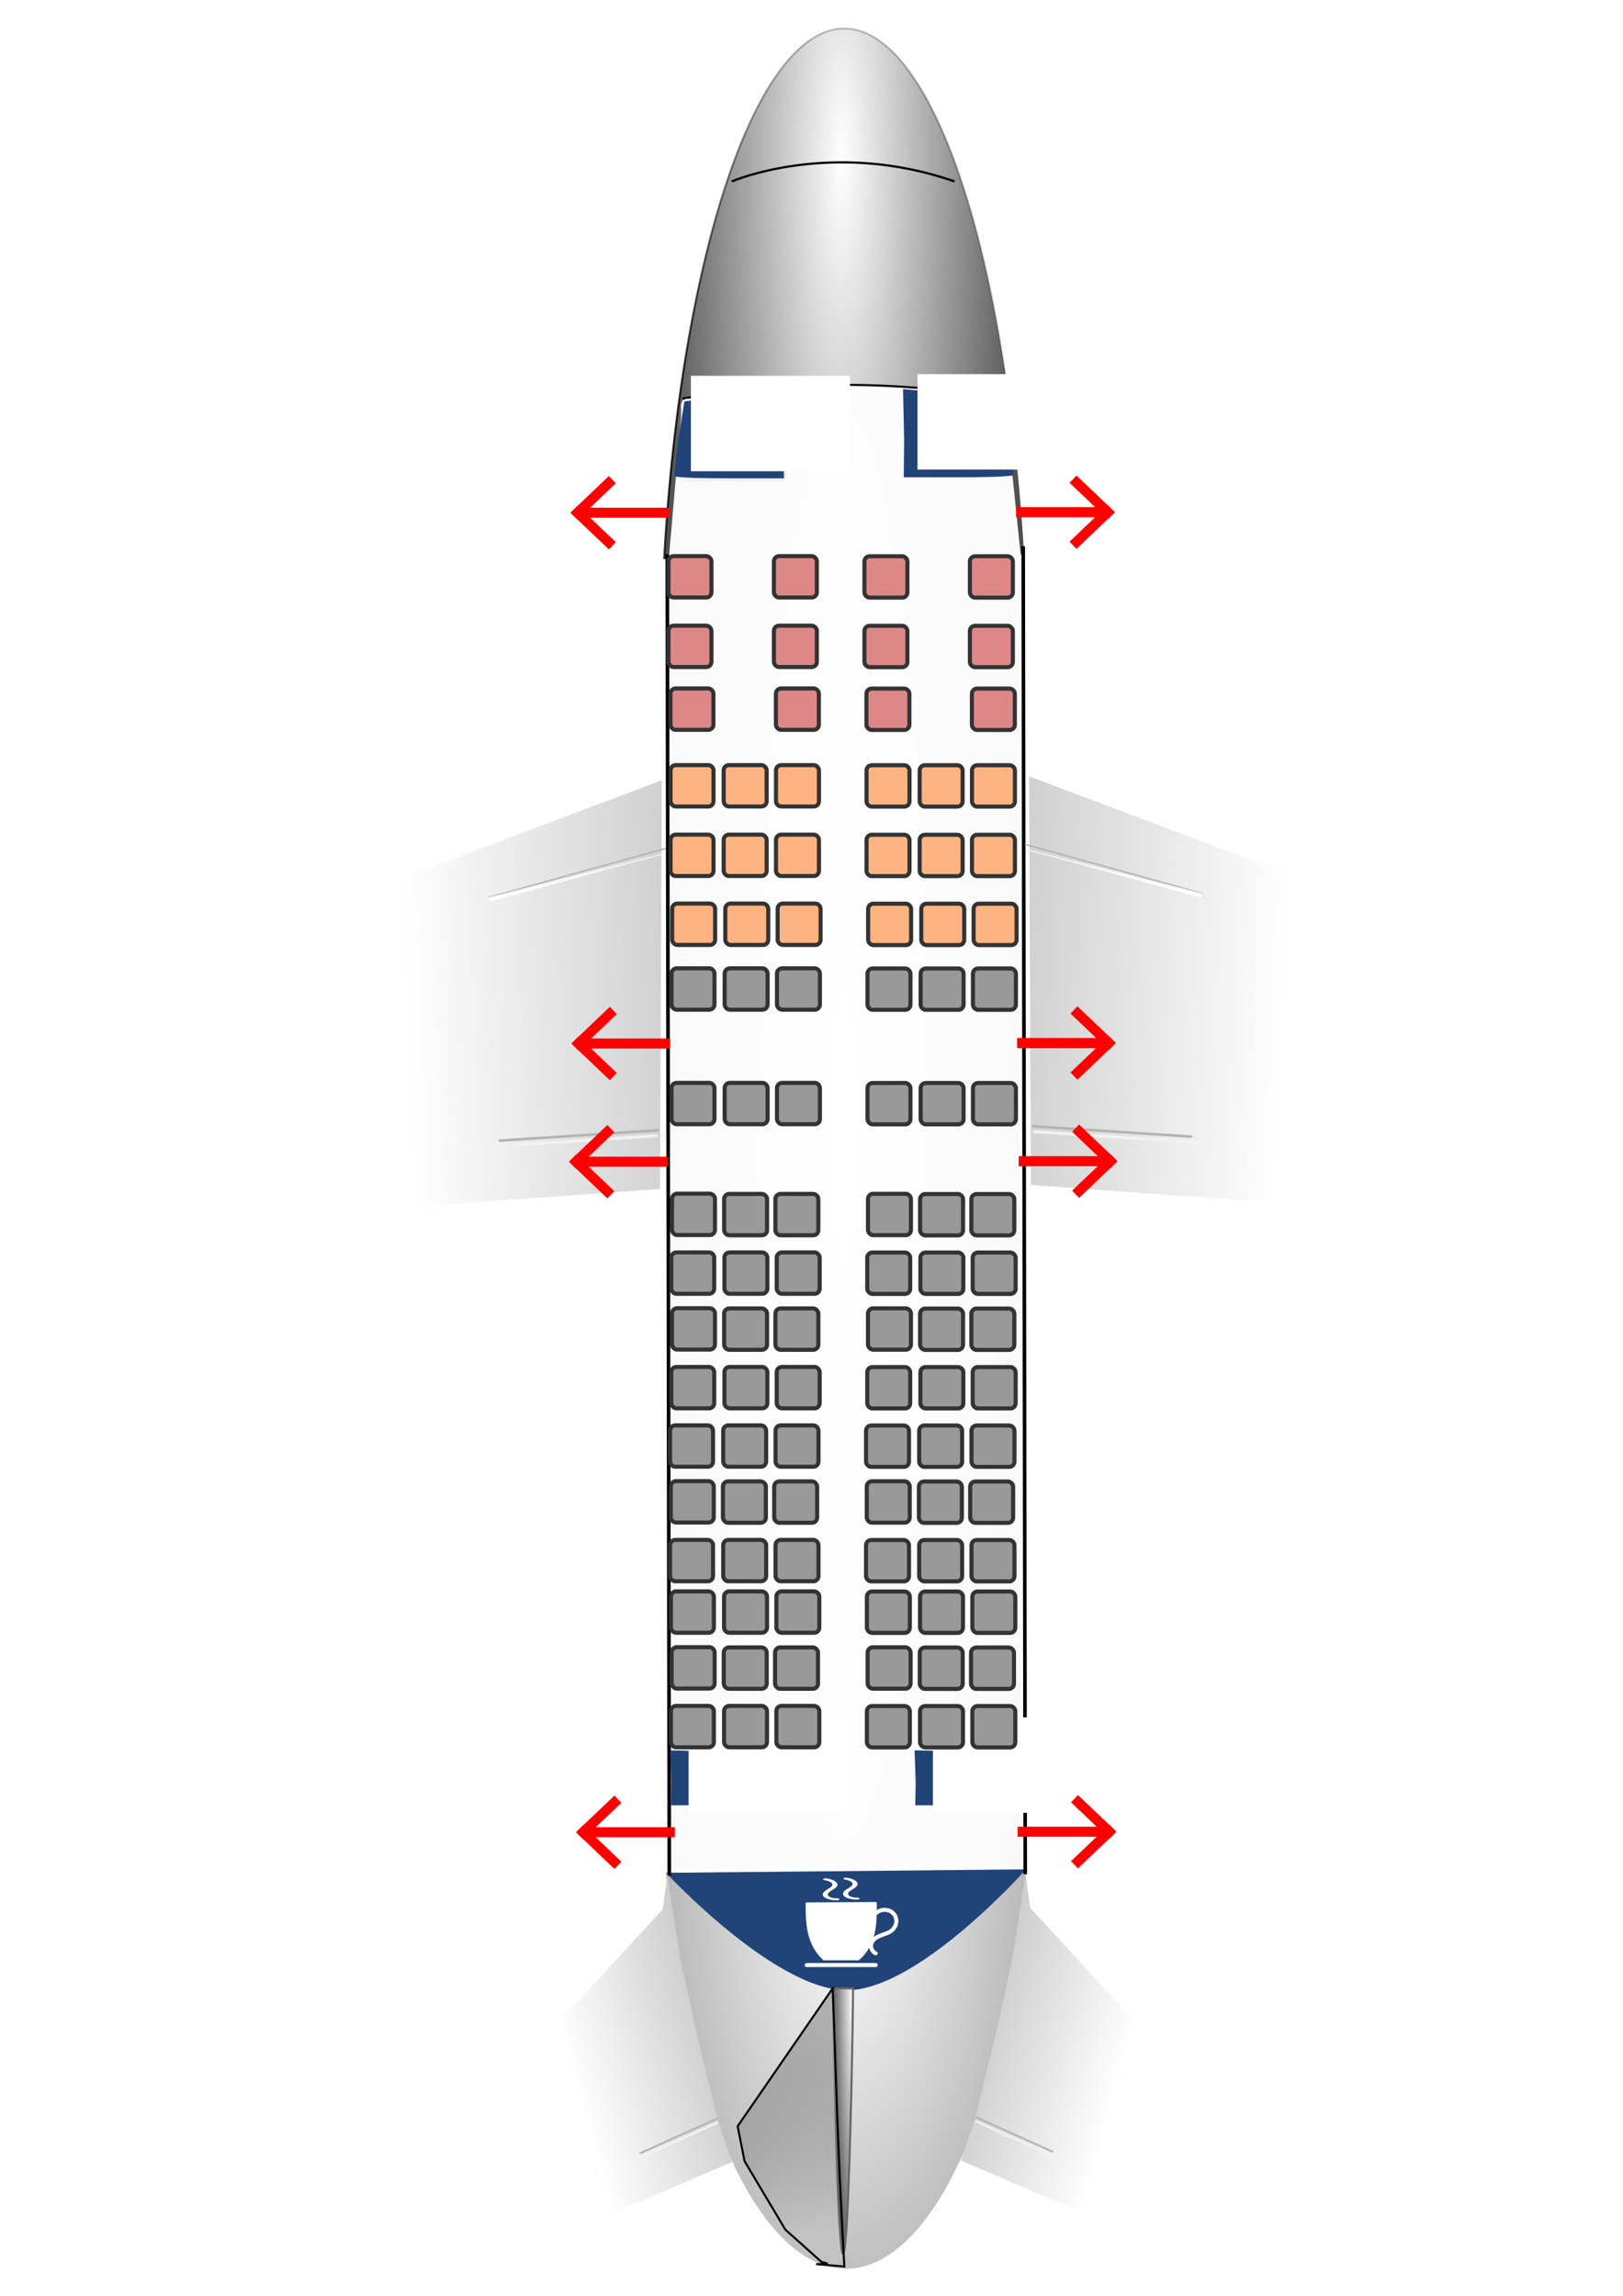 <?xml version="1.0" encoding="UTF-8" standalone="no"?>
<svg xmlns:osb="http://www.openswatchbook.org/uri/2009/osb" xmlns:dc="http://purl.org/dc/elements/1.1/" xmlns:cc="http://creativecommons.org/ns#" xmlns:rdf="http://www.w3.org/1999/02/22-rdf-syntax-ns#" xmlns:svg="http://www.w3.org/2000/svg" xmlns="http://www.w3.org/2000/svg" xmlns:xlink="http://www.w3.org/1999/xlink" id="svg8" version="1.1" viewBox="0 0 210 297" height="297mm" width="210mm">
  <defs id="defs2">
    <linearGradient id="linearGradient6725">
      <stop id="stop6721" offset="0" style="stop-color:#cccccc;stop-opacity:1"/>
      <stop id="stop6723" offset="1" style="stop-color:#ffffff;stop-opacity:1"/>
    </linearGradient>
    <linearGradient id="linearGradient6638">
      <stop id="stop6634" offset="0" style="stop-color:#b3b3b3;stop-opacity:1"/>
      <stop id="stop6636" offset="1" style="stop-color:#4d4d4d;stop-opacity:0"/>
    </linearGradient>
    <linearGradient id="linearGradient6626">
      <stop id="stop6622" offset="0" style="stop-color:#ffffff;stop-opacity:1"/>
      <stop id="stop6624" offset="1" style="stop-color:#4d4d4d;stop-opacity:1"/>
    </linearGradient>
    <linearGradient id="linearGradient6604">
      <stop id="stop6600" offset="0" style="stop-color:#ffffff;stop-opacity:1"/>
      <stop id="stop6602" offset="1" style="stop-color:#b3b3b3;stop-opacity:1"/>
    </linearGradient>
    <linearGradient id="linearGradient6365">
      <stop style="stop-color:#000000;stop-opacity:1" offset="0" id="stop6361"/>
      <stop style="stop-color:#000000;stop-opacity:0" offset="1" id="stop6363"/>
    </linearGradient>
    <linearGradient id="linearGradient6357">
      <stop style="stop-color:#ffffff;stop-opacity:1" offset="0" id="stop6353"/>
      <stop style="stop-color:#4d4d4d;stop-opacity:1" offset="1" id="stop6355"/>
    </linearGradient>
    <linearGradient id="linearGradient6324">
      <stop style="stop-color:#ffffff;stop-opacity:1" offset="0" id="stop6320"/>
      <stop style="stop-color:#f9f9f9;stop-opacity:1" offset="1" id="stop6322"/>
    </linearGradient>
    <linearGradient osb:paint="solid" id="linearGradient4850">
      <stop id="stop4848" offset="0" style="stop-color:#000000;stop-opacity:1"/>
    </linearGradient>
    <linearGradient id="linearGradient4824">
      <stop id="stop4820" offset="0" style="stop-color:#000000;stop-opacity:1"/>
      <stop id="stop4822" offset="1" style="stop-color:#000000;stop-opacity:0"/>
    </linearGradient>
    <radialGradient gradientUnits="userSpaceOnUse" gradientTransform="matrix(5.2904919e-7,5.486,-1.056,-0.002,119.93,-260.205)" r="23.289" fy="10.448" fx="51.199" cy="10.448" cx="51.199" id="radialGradient4818" xlink:href="#linearGradient6357"/>
    <radialGradient gradientUnits="userSpaceOnUse" gradientTransform="matrix(2.432,-3.234,1.541,1.032,-185.156,215.66)" r="23.289" fy="64.022" fx="67.322" cy="64.022" cx="67.322" id="radialGradient4826" xlink:href="#linearGradient6365"/>
    <radialGradient gradientUnits="userSpaceOnUse" gradientTransform="matrix(1.362,4.93,-1.478,0.529,149.127,-362.748)" r="23.057" fy="209.77" fx="66.069" cy="209.77" cx="66.069" id="radialGradient4834" xlink:href="#linearGradient4824"/>
    <radialGradient gradientUnits="userSpaceOnUse" gradientTransform="matrix(1.14,9.6018253e-8,-5.5735186e-7,8.573,-15.387,-1118.644)" r="23.18" fy="146.302" fx="109.302" cy="146.302" cx="109.302" id="radialGradient6318" xlink:href="#linearGradient6324"/>
    <radialGradient r="23.18" fy="146.302" fx="109.302" cy="146.302" cx="109.302" gradientTransform="matrix(1.14,1.0732723e-7,-5.5735185e-7,9.583,-15.387,-1256.262)" gradientUnits="userSpaceOnUse" id="radialGradient6339" xlink:href="#linearGradient6324"/>
    <radialGradient r="23.057" fy="209.77" fx="66.069" cy="209.77" cx="66.069" gradientTransform="matrix(1.362,5.51,-1.478,0.591,149.127,-411.337)" gradientUnits="userSpaceOnUse" id="radialGradient6341" xlink:href="#linearGradient4824"/>
    <filter height="1.105" y="-0.053" width="1.035" x="-0.018" id="filter6523" style="color-interpolation-filters:sRGB">
      <feGaussianBlur id="feGaussianBlur6525" stdDeviation="0.342"/>
    </filter>
    <radialGradient gradientUnits="userSpaceOnUse" gradientTransform="matrix(-8.3204023e-7,-2.618,1.083,-3.4412885e-7,176.584,-575.915)" r="23.289" fy="-264.214" fx="-127.171" cy="-264.214" cx="-127.171" id="radialGradient6606" xlink:href="#linearGradient6604"/>
    <radialGradient gradientUnits="userSpaceOnUse" gradientTransform="matrix(0.216,30.106,-1.901,0.014,601.622,-2985.204)" r="1.45" fy="270.681" fx="107.578" cy="270.681" cx="107.578" id="radialGradient6628" xlink:href="#linearGradient6626"/>
    <linearGradient gradientUnits="userSpaceOnUse" y2="288.607" x2="85.829" y1="256.793" x1="86.777" id="linearGradient6640" xlink:href="#linearGradient6638"/>
    <filter height="1.18" y="-0.09" width="1.371" x="-0.186" id="filter6658" style="color-interpolation-filters:sRGB">
      <feGaussianBlur id="feGaussianBlur6660" stdDeviation="1.455"/>
    </filter>
    <filter height="1.008" y="-0.004" width="5.971" x="-2.485" id="filter6689" style="color-interpolation-filters:sRGB">
      <feGaussianBlur id="feGaussianBlur6691" stdDeviation="0.271"/>
    </filter>
    <filter height="1.008" y="-0.004" width="5.971" x="-2.485" id="filter6693" style="color-interpolation-filters:sRGB">
      <feGaussianBlur id="feGaussianBlur6695" stdDeviation="0.271"/>
    </filter>
    <filter height="1.007" y="-0.004" width="1.031" x="-0.015" id="filter6701" style="color-interpolation-filters:sRGB">
      <feGaussianBlur id="feGaussianBlur6703" stdDeviation="0.297"/>
    </filter>
    <linearGradient gradientTransform="translate(0.529)" gradientUnits="userSpaceOnUse" y2="146.46" x2="165.702" y1="144.836" x1="128.695" id="linearGradient6727" xlink:href="#linearGradient6725"/>
    <linearGradient y2="146.46" x2="165.702" y1="144.836" x1="128.695" gradientTransform="translate(0.529)" gradientUnits="userSpaceOnUse" id="linearGradient6848" xlink:href="#linearGradient6725"/>
    <linearGradient y2="146.46" x2="165.702" y1="144.836" x1="128.695" gradientTransform="translate(0.529)" gradientUnits="userSpaceOnUse" id="linearGradient6898" xlink:href="#linearGradient6725"/>
    <linearGradient y2="146.46" x2="165.702" y1="144.836" x1="128.695" gradientTransform="translate(0.529)" gradientUnits="userSpaceOnUse" id="linearGradient6944" xlink:href="#linearGradient6725"/>
    <linearGradient y2="146.46" x2="165.702" y1="144.836" x1="128.695" gradientTransform="translate(0.529)" gradientUnits="userSpaceOnUse" id="linearGradient6984" xlink:href="#linearGradient6725"/>
    <filter height="1.13" y="-0.065" width="1.1" x="-0.05" id="filter7047" style="color-interpolation-filters:sRGB">
      <feGaussianBlur id="feGaussianBlur7049" stdDeviation="0.989"/>
    </filter>
    <filter height="1.13" y="-0.065" width="1.1" x="-0.05" id="filter7047-4" style="color-interpolation-filters:sRGB">
      <feGaussianBlur id="feGaussianBlur7049-4" stdDeviation="0.989"/>
    </filter>
    <filter height="1.13" y="-0.065" width="1.1" x="-0.05" id="filter7047-4-9" style="color-interpolation-filters:sRGB">
      <feGaussianBlur id="feGaussianBlur7049-4-6" stdDeviation="0.989"/>
    </filter>
    <filter height="1.13" y="-0.065" width="1.1" x="-0.05" id="filter7047-4-9-6" style="color-interpolation-filters:sRGB">
      <feGaussianBlur id="feGaussianBlur7049-4-6-6" stdDeviation="0.989"/>
    </filter>
  </defs>
  <g style="display:inline;opacity:1" id="layer1">
    <path d="M 85.928,72.32 A 23.812,86.324 0 0 1 109.151,3.691 23.812,86.324 0 0 1 132.507,71.723" id="path38" style="fill:url(#radialGradient4818);fill-opacity:1;stroke:url(#radialGradient4826);stroke-width:0.257"/>
    <path id="rect20" d="m 88.315,51.76 1.3e-5,-1.89e-4 -1.976,22.779 -0.161,-0.666 V 241.617 H 132.292 V 73.932 l -2.304,-22.172 v 0 c -14.781,-2.624 -26.892,-2.621 -41.672,0 z" style="fill:url(#radialGradient6339);fill-opacity:1;stroke:url(#radialGradient6341);stroke-width:0.277;stroke-linejoin:round;filter:url(#filter6701)"/>
    <path transform="scale(-1)" d="m -132.757,-241.832 a 23.812,64.981 0 0 1 23.223,-51.661 23.812,64.981 0 0 1 23.356,51.211" id="path38-6" style="fill:url(#radialGradient6606);fill-opacity:1;stroke-width:0.223"/>
    <path id="path4792" d="m 94.684,23.468 c 0,0 12.875,-5.548 28.815,0" style="fill:none;fill-opacity:1;stroke:#000000;stroke-width:0.285px;stroke-linecap:butt;stroke-linejoin:miter;stroke-opacity:1"/>
    <path id="path4794" d="m 88.315,51.553 c 18.103,-2.882 30.341,-1.751 41.672,0" style="fill:none;stroke:#000000;stroke-width:0.265px;stroke-linecap:butt;stroke-linejoin:miter;stroke-opacity:1"/>
    <path transform="scale(0.265)" id="path4836" d="m 401.761,1106.221 c -34.465,-17.175 -64.054,-111.67 -73.939,-236.132 -0.852,-10.729 -1.833,-22.596 -2.179,-26.371 l -0.629,-6.864 39.307,-0.337 39.307,-0.337 -38.653,-0.409 -38.653,-0.409 V 553.616 271.87 l 86.337,-1e-5 86.337,-10e-6 -0.461,210.605 c -0.286,130.633 0.168,237.217 1.194,280.686 1.952,82.653 1.935,84.951 -0.856,114.86 -11.553,123.846 -39.647,211.505 -73.131,228.191 -9.449,4.709 -14.547,4.711 -23.983,0.01 z" style="opacity:0;fill:#f2f2f2;fill-opacity:1;stroke:#000000;stroke-width:1.445"/>
    <path transform="scale(0.265)" id="path4838" d="m 401.761,1106.221 c -34.465,-17.175 -64.054,-111.67 -73.939,-236.132 -0.852,-10.729 -1.833,-22.596 -2.179,-26.371 l -0.629,-6.864 39.307,-0.337 39.307,-0.337 -38.653,-0.409 -38.653,-0.409 V 553.616 271.87 l 86.337,-1e-5 86.337,-10e-6 -0.461,210.605 c -0.286,130.633 0.168,237.217 1.194,280.686 1.952,82.653 1.935,84.951 -0.856,114.86 -11.553,123.846 -39.647,211.505 -73.131,228.191 -9.449,4.709 -14.547,4.711 -23.983,0.01 z" style="opacity:0;fill:#f2f2f2;fill-opacity:1;stroke:#000000;stroke-width:1.445"/>
    <path transform="scale(0.265)" id="path4840" d="m 401.761,1106.221 c -34.465,-17.175 -64.054,-111.67 -73.939,-236.132 -0.852,-10.729 -1.833,-22.596 -2.179,-26.371 l -0.629,-6.864 39.307,-0.337 39.307,-0.337 -38.653,-0.409 -38.653,-0.409 V 553.616 271.87 l 86.337,-1e-5 86.337,-10e-6 -0.461,210.605 c -0.286,130.633 0.168,237.217 1.194,280.686 1.952,82.653 1.935,84.951 -0.856,114.86 -11.553,123.846 -39.647,211.505 -73.131,228.191 -9.449,4.709 -14.547,4.711 -23.983,0.01 z" style="opacity:0;fill:#f2f2f2;fill-opacity:1;stroke:#000000;stroke-width:1.445"/>
    <path transform="scale(0.265)" id="path4842" d="m 401.761,1106.221 c -34.465,-17.175 -64.054,-111.67 -73.939,-236.132 -0.852,-10.729 -1.833,-22.596 -2.179,-26.371 l -0.629,-6.864 39.307,-0.337 39.307,-0.337 -38.653,-0.409 -38.653,-0.409 V 553.616 271.87 l 86.337,-1e-5 86.337,-10e-6 -0.461,210.605 c -0.286,130.633 0.168,237.217 1.194,280.686 1.952,82.653 1.935,84.951 -0.856,114.86 -11.553,123.846 -39.647,211.505 -73.131,228.191 -9.449,4.709 -14.547,4.711 -23.983,0.01 z" style="opacity:0;fill:#f2f2f2;fill-opacity:1;stroke:#000000;stroke-width:1.445"/>
    <path transform="scale(0.265)" id="path4844" d="m 401.761,1106.221 c -34.465,-17.175 -64.054,-111.67 -73.939,-236.132 -0.852,-10.729 -1.833,-22.596 -2.179,-26.371 l -0.629,-6.864 39.307,-0.337 39.307,-0.337 -38.653,-0.409 -38.653,-0.409 V 553.616 271.87 l 86.337,-1e-5 86.337,-10e-6 -0.461,210.605 c -0.286,130.633 0.168,237.217 1.194,280.686 1.952,82.653 1.935,84.951 -0.856,114.86 -11.553,123.846 -39.647,211.505 -73.131,228.191 -9.449,4.709 -14.547,4.711 -23.983,0.01 z" style="opacity:0;fill:#f2f2f2;fill-opacity:1;stroke:#000000;stroke-width:1.445"/>
    <path transform="scale(0.265)" id="path4846" d="m 401.764,1105.981 c -35.532,-19.08 -64.097,-113.592 -74.463,-246.368 l -1.777,-22.758 7.262,-0.26 7.262,-0.26 -6.864,-0.541 -6.864,-0.541 V 553.561 271.87 h 86.933 86.933 l -0.947,142.691 c -0.521,78.48 -0.336,208.365 0.41,288.634 1.146,123.334 1.033,149.636 -0.727,169.784 -7.834,89.646 -25.253,164.578 -47.507,204.373 -6.436,11.508 -18.266,24.633 -25.555,28.351 -6.894,3.517 -17.83,3.643 -24.098,0.278 z" style="opacity:0;fill:#f2f2f2;fill-opacity:1;stroke:#000000;stroke-width:1.445"/>
    <path id="path6387" d="m 86.179,242.281 c 0,0 14.157,15.286 23.477,15.188 9.298,-0.097 23.101,-15.638 23.101,-15.638 z" style="fill:#214478;fill-opacity:1;stroke:none;stroke-width:0.265px;stroke-linecap:butt;stroke-linejoin:miter;stroke-opacity:1;filter:url(#filter6523)"/>
    <path transform="scale(0.265)" id="path6389" d="m 406.852,971.37 c -16.35,-3.23 -39.736,-18.245 -66.276,-42.55 l -13.265,-12.148 74.664,-0.762 c 41.065,-0.419 79.649,-0.649 85.741,-0.512 l 11.077,0.251 -11.589,11.47 c -24.261,24.013 -47.408,39.747 -64.352,43.741 -7.228,1.704 -9.582,1.779 -16,0.511 z" style="opacity:0;fill:#0000ff;fill-opacity:1;stroke:#000000;stroke-width:1.023"/>
    <path transform="scale(0.265)" id="path6391" d="m 406.852,971.37 c -16.35,-3.23 -39.736,-18.245 -66.276,-42.55 l -13.265,-12.148 74.664,-0.762 c 41.065,-0.419 79.649,-0.649 85.741,-0.512 l 11.077,0.251 -11.589,11.47 c -24.261,24.013 -47.408,39.747 -64.352,43.741 -7.228,1.704 -9.582,1.779 -16,0.511 z" style="opacity:0;fill:#0000ff;fill-opacity:1;stroke:#000000;stroke-width:1.023"/>
    <path transform="scale(0.265)" id="path6393" d="m 406.852,971.37 c -16.35,-3.23 -39.736,-18.245 -66.276,-42.55 l -13.265,-12.148 74.664,-0.762 c 41.065,-0.419 79.649,-0.649 85.741,-0.512 l 11.077,0.251 -11.589,11.47 c -24.261,24.013 -47.408,39.747 -64.352,43.741 -7.228,1.704 -9.582,1.779 -16,0.511 z" style="opacity:0;fill:#0000ff;fill-opacity:1;stroke:#000000;stroke-width:1.023"/>
    <rect y="244.542" x="103.193" height="6.126" width="11.679" id="rect6529" style="opacity:0;fill:#ffffff;fill-opacity:1;stroke:none;stroke-width:0.265"/>
    <g transform="matrix(1.116,0,0,1.116,-11.689,-27.613)" id="g6592">
      <path style="fill:#ffffff;stroke:#ffffff;stroke-width:0.265px;stroke-linecap:butt;stroke-linejoin:round;stroke-opacity:1" d="m 104.007,245.403 c 0,2.353 0.111,4.704 1.994,6.448 h 3.994 c 2.006,-1.76 2.006,-4.095 2.006,-6.496 z" id="path6537"/>
      <path style="fill:none;stroke:#ffffff;stroke-width:0.465;stroke-linecap:round;stroke-linejoin:miter;stroke-miterlimit:4;stroke-dasharray:none;stroke-opacity:1" d="m 112,246.538 c 0.272,-0.25 0.637,-0.398 1.007,-0.406 0.241,-0.006 0.483,0.046 0.697,0.157 0.214,0.11 0.398,0.279 0.521,0.486 0.163,0.274 0.212,0.611 0.147,0.923 -0.065,0.312 -0.242,0.597 -0.485,0.803 -0.375,0.318 -0.874,0.437 -1.333,0.616 -0.229,0.09 -0.454,0.198 -0.645,0.353 -0.191,0.155 -0.348,0.36 -0.413,0.597 -0.058,0.212 -0.039,0.443 0.052,0.643 0.091,0.2 0.254,0.365 0.452,0.46" id="path6555"/>
      <path style="fill:none;stroke:#ffffff;stroke-width:0.587;stroke-linecap:round;stroke-linejoin:miter;stroke-miterlimit:4;stroke-dasharray:none;stroke-opacity:1" d="m 106.001,242.172 c 0.164,0.376 0.463,0.691 0.829,0.875 0.367,0.184 0.798,0.234 1.197,0.14 0.358,-0.084 0.68,-0.277 0.991,-0.473 0.312,-0.196 0.624,-0.399 0.976,-0.508 0.429,-0.133 0.914,-0.113 1.309,0.102 0.197,0.107 0.37,0.261 0.494,0.449 0.123,0.188 0.197,0.409 0.203,0.634 6.6e-4,0.023 6.6e-4,0.045 0,0.068" id="path6559" transform="matrix(0,0.387,1,0,-135.96,201.565)"/>
      <path style="display:inline;opacity:1;fill:none;stroke:#ffffff;stroke-width:0.587;stroke-linecap:round;stroke-linejoin:miter;stroke-miterlimit:4;stroke-dasharray:none;stroke-opacity:1" d="m 106.001,242.172 c 0.164,0.376 0.463,0.691 0.829,0.875 0.367,0.184 0.798,0.234 1.197,0.14 0.358,-0.084 0.68,-0.277 0.991,-0.473 0.312,-0.196 0.624,-0.399 0.976,-0.508 0.429,-0.133 0.914,-0.113 1.309,0.102 0.197,0.107 0.37,0.261 0.494,0.449 0.123,0.188 0.197,0.409 0.203,0.634 6.6e-4,0.023 6.6e-4,0.045 0,0.068" id="path6559-0" transform="matrix(0,0.387,1,0,-133.616,201.486)"/>
      <path style="fill:none;stroke:#ffffff;stroke-width:0.465;stroke-linecap:round;stroke-linejoin:miter;stroke-miterlimit:4;stroke-dasharray:none;stroke-opacity:1" d="m 104.007,252.53 h 7.993" id="path6585"/>
    </g>
    <path id="path6614" d="m 107.74,257.228 c 1.378,73.858 2.64,6.57 2.632,0 z" style="fill:url(#radialGradient6628);fill-opacity:1;stroke:#666666;stroke-width:0.265px;stroke-linecap:butt;stroke-linejoin:miter;stroke-opacity:1"/>
    <path id="path6632" d="m 107.74,257.228 -12.299,17.84 0.899,4.513 5.274,8.856 4.685,4.187 c 2.95,0.585 -4.769,-0.047 2.95,0.585 -0.982,-17.732 -1.006,-23.04 -1.51,-35.981 z" style="fill:url(#linearGradient6640);fill-opacity:1;stroke:#000000;stroke-width:0.265px;stroke-linecap:butt;stroke-linejoin:miter;stroke-opacity:1;filter:url(#filter6658)"/>
    <path transform="matrix(1,0,0,1.004,0,-0.873)" id="path6664" d="m 86.339,72.273 0.262,170.263 v 0" style="fill:none;stroke:#000000;stroke-width:0.465;stroke-linecap:butt;stroke-linejoin:round;stroke-miterlimit:4;stroke-dasharray:none;stroke-opacity:1;filter:url(#filter6689)"/>
    <path transform="matrix(1,0,0,1.009,0,-2.149)" id="path6664-9" d="m 132.393,72.171 0.262,170.263 v 0" style="display:inline;opacity:1;fill:none;stroke:#000000;stroke-width:0.465;stroke-linecap:butt;stroke-linejoin:round;stroke-miterlimit:4;stroke-dasharray:none;stroke-opacity:1;filter:url(#filter6693)"/>
    <g transform="matrix(-1,0,0,1,218.643,-20.602)" id="g6798-2" style="display:inline;opacity:1">
      <path style="fill:url(#linearGradient6848);fill-opacity:1;stroke:none;stroke-width:0.265px;stroke-linecap:butt;stroke-linejoin:bevel;stroke-opacity:1" d="m 133.015,121.551 33.217,12.509 v 42.725 l -32.993,-2.372 z" id="path6719-5"/>
      <g id="g6782-5">
        <path id="path6729-8" d="m 132.478,130.346 c 22.922,6.351 22.922,6.351 22.922,6.351 v 0.577" style="fill:none;stroke:#b3b3b3;stroke-width:0.191px;stroke-linecap:butt;stroke-linejoin:miter;stroke-opacity:1"/>
        <path id="path6729-9-0" d="m 132.803,131.075 c 22.597,5.683 22.597,5.683 22.597,5.683 v 0.517" style="display:inline;opacity:1;fill:#ffffff;stroke:#f2f2f2;stroke-width:0.179px;stroke-linecap:butt;stroke-linejoin:miter;stroke-opacity:1"/>
      </g>
      <g id="g6778-6">
        <path id="path6729-9-4-7" d="m 156.09,169.008 c -22.372,-1.488 -22.372,-1.488 -22.372,-1.488 v -0.135" style="display:inline;opacity:1;fill:#ffffff;stroke:#f2f2f2;stroke-width:0.391;stroke-linecap:butt;stroke-linejoin:miter;stroke-miterlimit:4;stroke-dasharray:none;stroke-opacity:1"/>
        <path id="path6729-3-6" d="m 133.402,166.814 c 20.562,1.345 20.562,1.345 20.562,1.345 v 0.122" style="display:inline;opacity:1;fill:none;stroke:#b3b3b3;stroke-width:0.34;stroke-linecap:butt;stroke-linejoin:miter;stroke-miterlimit:4;stroke-dasharray:none;stroke-opacity:1"/>
      </g>
    </g>
    <g transform="translate(0.141,-21.119)" id="g6798-2-2" style="display:inline;opacity:1">
      <path style="fill:url(#linearGradient6898);fill-opacity:1;stroke:none;stroke-width:0.265px;stroke-linecap:butt;stroke-linejoin:bevel;stroke-opacity:1" d="m 133.015,121.551 33.217,12.509 v 42.725 l -32.993,-2.372 z" id="path6719-5-5"/>
      <g id="g6782-5-2">
        <path id="path6729-8-1" d="m 132.478,130.346 c 22.922,6.351 22.922,6.351 22.922,6.351 v 0.577" style="fill:none;stroke:#b3b3b3;stroke-width:0.191px;stroke-linecap:butt;stroke-linejoin:miter;stroke-opacity:1"/>
        <path id="path6729-9-0-8" d="m 132.803,131.075 c 22.597,5.683 22.597,5.683 22.597,5.683 v 0.517" style="display:inline;opacity:1;fill:#ffffff;stroke:#f2f2f2;stroke-width:0.179px;stroke-linecap:butt;stroke-linejoin:miter;stroke-opacity:1"/>
      </g>
      <g id="g6778-6-2">
        <path id="path6729-9-4-7-7" d="m 156.09,169.008 c -22.372,-1.488 -22.372,-1.488 -22.372,-1.488 v -0.135" style="display:inline;opacity:1;fill:#ffffff;stroke:#f2f2f2;stroke-width:0.391;stroke-linecap:butt;stroke-linejoin:miter;stroke-miterlimit:4;stroke-dasharray:none;stroke-opacity:1"/>
        <path id="path6729-3-6-4" d="m 133.402,166.814 c 20.562,1.345 20.562,1.345 20.562,1.345 v 0.122" style="display:inline;opacity:1;fill:none;stroke:#b3b3b3;stroke-width:0.34;stroke-linecap:butt;stroke-linejoin:miter;stroke-miterlimit:4;stroke-dasharray:none;stroke-opacity:1"/>
      </g>
    </g>
    <g transform="matrix(0.496,0.172,-0.174,0.705,89.088,133.32)" id="g6798-2-2-8" style="display:inline;opacity:1">
      <path style="fill:url(#linearGradient6944);fill-opacity:1;stroke:none;stroke-width:0.265px;stroke-linecap:butt;stroke-linejoin:bevel;stroke-opacity:1" d="m 130.985,122.789 3.151,5.478 33.682,13.825 -1.587,34.692 -33.766,-1.746 0.937,-8.225 -0.024,-11.328 -0.063,-5.625 -0.466,-12.23 z" id="path6719-5-5-8"/>
      <g id="g6782-5-2-7"/>
      <g id="g6778-6-2-9">
        <path id="path6729-9-4-7-7-2" d="m 156.09,169.008 c -22.372,-1.488 -22.372,-1.488 -22.372,-1.488 v -0.135" style="display:inline;opacity:1;fill:#ffffff;stroke:#f2f2f2;stroke-width:0.391;stroke-linecap:butt;stroke-linejoin:miter;stroke-miterlimit:4;stroke-dasharray:none;stroke-opacity:1"/>
        <path id="path6729-3-6-4-2" d="m 133.402,166.814 c 20.562,1.345 20.562,1.345 20.562,1.345 v 0.122" style="display:inline;opacity:1;fill:none;stroke:#b3b3b3;stroke-width:0.34;stroke-linecap:butt;stroke-linejoin:miter;stroke-miterlimit:4;stroke-dasharray:none;stroke-opacity:1"/>
      </g>
    </g>
    <g transform="matrix(-0.496,0.172,0.174,0.705,129.959,133.509)" id="g6798-2-2-8-1" style="display:inline;opacity:1">
      <path style="fill:url(#linearGradient6984);fill-opacity:1;stroke:none;stroke-width:0.265px;stroke-linecap:butt;stroke-linejoin:bevel;stroke-opacity:1" d="m 130.985,122.789 3.151,5.478 33.682,13.825 -1.587,34.692 -33.766,-1.746 0.937,-8.225 -0.024,-11.328 -0.063,-5.625 -0.466,-12.23 z" id="path6719-5-5-8-0"/>
      <g id="g6782-5-2-7-6"/>
      <g id="g6778-6-2-9-0">
        <path id="path6729-9-4-7-7-2-9" d="m 156.09,169.008 c -22.372,-1.488 -22.372,-1.488 -22.372,-1.488 v -0.135" style="display:inline;opacity:1;fill:#ffffff;stroke:#f2f2f2;stroke-width:0.391;stroke-linecap:butt;stroke-linejoin:miter;stroke-miterlimit:4;stroke-dasharray:none;stroke-opacity:1"/>
        <path id="path6729-3-6-4-2-7" d="m 133.402,166.814 c 20.562,1.345 20.562,1.345 20.562,1.345 v 0.122" style="display:inline;opacity:1;fill:none;stroke:#b3b3b3;stroke-width:0.34;stroke-linecap:butt;stroke-linejoin:miter;stroke-miterlimit:4;stroke-dasharray:none;stroke-opacity:1"/>
      </g>
    </g>
    <rect rx="0.67" y="51.76" x="88.315" height="10.327" width="13.346" id="rect7007" style="opacity:1;fill:#ffffff;fill-opacity:1;stroke:#f2f2f2;stroke-width:0.391;stroke-linecap:round;stroke-linejoin:bevel;stroke-miterlimit:4;stroke-dasharray:none"/>
    <path transform="scale(0.265)" id="path7011" d="m 335.146,233.377 c -0.64,-0.64 -0.878,-5.637 -0.878,-18.436 0,-16.619 0.075,-17.598 1.4,-18.307 1.67,-0.894 45.52,-1.029 46.913,-0.145 0.71,0.45 0.873,4.745 0.724,18.983 l -0.194,18.401 -23.544,0.191 c -17.707,0.143 -23.761,-0.027 -24.422,-0.687 z" style="opacity:1;fill:#ffffff;fill-opacity:1;stroke:#f2f2f2;stroke-width:1.069;stroke-linecap:round;stroke-linejoin:bevel;stroke-miterlimit:4;stroke-dasharray:none"/>
    <g id="g7109">
      <path style="opacity:1;fill:#214478;fill-opacity:1;stroke:none;stroke-width:1.069;stroke-linecap:round;stroke-linejoin:bevel;stroke-miterlimit:4;stroke-dasharray:none;filter:url(#filter7047)" d="m 329.167,232.593 c 0.891,-7.741 0.718,-8.453 2.013,-17.909 l 2.971,-18.692 21.102,-3.001 27.859,-2.533 -0.53,24.783 0.193,18.271 h -23.552 c -18.37,0 -24.715,-0.202 -30.055,-0.919 z" id="path7013" transform="scale(0.265)"/>
      <flowRoot xml:space="preserve" id="flowRoot7072" style="font-style:normal;font-weight:normal;font-size:40px;line-height:1.25;font-family:sans-serif;letter-spacing:0px;word-spacing:0px;fill:#ffffff;fill-opacity:1;stroke:#ffffff" transform="matrix(0.265,0,0,0.265,12.444,9.381)">
        <flowRegion id="flowRegion7074" style="fill:#ffffff;stroke:#ffffff">
          <rect id="rect7076" width="76.702" height="45.587" x="290.888" y="148.553" style="fill:#ffffff;stroke:#ffffff"/>
        </flowRegion>
        <flowPara id="flowPara7078" style="font-size:21.333px">
          WC
        </flowPara>
      </flowRoot>
    </g>
    <g id="g7156">
      <path style="display:inline;opacity:1;fill:#214478;fill-opacity:1;stroke:none;stroke-width:1.069;stroke-linecap:round;stroke-linejoin:bevel;stroke-miterlimit:4;stroke-dasharray:none;filter:url(#filter7047-4)" d="m 2.687,44.933 c 0.891,-7.741 0.718,-8.453 2.013,-17.909 l 2.971,-18.692 21.102,-3.001 27.859,-2.533 -0.53,24.783 0.193,18.271 h -23.552 c -18.37,0 -24.715,-0.202 -30.055,-0.919 z" id="path7013-8" transform="matrix(-0.265,0,0,0.265,131.853,49.592)"/>
      <flowRoot xml:space="preserve" id="flowRoot7072-0" style="font-style:normal;font-weight:normal;font-size:40px;line-height:1.25;font-family:sans-serif;letter-spacing:0px;word-spacing:0px;display:inline;opacity:1;fill:#ffffff;fill-opacity:1;stroke:#ffffff" transform="matrix(0.265,0,0,0.265,41.763,9.167)">
        <flowRegion id="flowRegion7074-7" style="fill:#ffffff;stroke:#ffffff">
          <rect id="rect7076-6" width="76.702" height="45.587" x="290.888" y="148.553" style="fill:#ffffff;stroke:#ffffff"/>
        </flowRegion>
        <flowPara id="flowPara7078-3" style="font-size:21.333px">
          WC
        </flowPara>
      </flowRoot>
    </g>
    <g id="g7163">
      <path style="display:inline;opacity:1;fill:#214478;fill-opacity:1;stroke:none;stroke-width:1.069;stroke-linecap:round;stroke-linejoin:bevel;stroke-miterlimit:4;stroke-dasharray:none;filter:url(#filter7047-4-9)" d="m 4.442,45.754 c 0.891,-7.741 0.072,18.876 0.007,-19.961 L 4.413,3.785 H 29.024 l 27.608,-0.987 -0.53,24.783 0.193,18.271 h -23.552 c -18.37,0 -22.96,0.619 -28.301,-0.098 z" id="path7013-8-3" transform="matrix(-0.27,0,0,0.165,102.013,225.979)"/>
      <flowRoot xml:space="preserve" id="flowRoot7072-0-7" style="font-style:normal;font-weight:normal;font-size:40px;line-height:1.25;font-family:sans-serif;letter-spacing:0px;word-spacing:0px;display:inline;opacity:1;fill:#ffffff;fill-opacity:1;stroke:#ffffff" transform="matrix(0.265,0,0,0.265,12.144,182.939)">
        <flowRegion id="flowRegion7074-7-0" style="fill:#ffffff;stroke:#ffffff">
          <rect id="rect7076-6-8" width="76.702" height="45.587" x="290.888" y="148.553" style="fill:#ffffff;stroke:#ffffff"/>
        </flowRegion>
        <flowPara id="flowPara7078-3-1" style="font-size:21.333px">
          WC
        </flowPara>
      </flowRoot>
    </g>
    <g id="g7163-8" style="display:inline;opacity:1" transform="translate(31.613,-0.005)">
      <path style="display:inline;opacity:1;fill:#214478;fill-opacity:1;stroke:none;stroke-width:1.069;stroke-linecap:round;stroke-linejoin:bevel;stroke-miterlimit:4;stroke-dasharray:none;filter:url(#filter7047-4-9-6)" d="m 4.442,45.754 c 0.891,-7.741 0.072,18.876 0.007,-19.961 L 4.413,3.785 H 29.024 l 27.608,-0.987 -0.53,24.783 0.193,18.271 h -23.552 c -18.37,0 -22.96,0.619 -28.301,-0.098 z" id="path7013-8-3-2" transform="matrix(-0.27,0,0,0.165,102.013,225.979)"/>
      <flowRoot xml:space="preserve" id="flowRoot7072-0-7-6" style="font-style:normal;font-weight:normal;font-size:40px;line-height:1.25;font-family:sans-serif;letter-spacing:0px;word-spacing:0px;display:inline;opacity:1;fill:#ffffff;fill-opacity:1;stroke:#ffffff" transform="matrix(0.265,0,0,0.265,12.144,182.939)">
        <flowRegion id="flowRegion7074-7-0-4" style="fill:#ffffff;stroke:#ffffff">
          <rect id="rect7076-6-8-5" width="76.702" height="45.587" x="290.888" y="148.553" style="fill:#ffffff;stroke:#ffffff"/>
        </flowRegion>
        <flowPara id="flowPara7078-3-1-8" style="font-size:21.333px">
          WC
        </flowPara>
      </flowRoot>
    </g>
    <g transform="translate(14.817,15.346)" id="g7231">
      <path style="fill:none;stroke:#ff0000;stroke-width:1.301;stroke-linecap:square;stroke-linejoin:miter;stroke-miterlimit:4;stroke-dasharray:none;stroke-opacity:1" d="m 63.945,47.154 -4.021,3.829" id="path7222"/>
      <path style="fill:none;stroke:#ff0000;stroke-width:1.301;stroke-linecap:square;stroke-linejoin:miter;stroke-miterlimit:4;stroke-dasharray:none;stroke-opacity:1" d="M 63.945,54.812 59.925,50.983" id="path7224"/>
      <path style="fill:none;stroke:#ff0000;stroke-width:1.301;stroke-linecap:square;stroke-linejoin:miter;stroke-miterlimit:4;stroke-dasharray:none;stroke-opacity:1" d="M 60.983,50.983 H 71.13" id="path7226"/>
    </g>
    <g transform="matrix(-1,0,0,1,203.254,15.279)" id="g7231-0" style="display:inline;opacity:1">
      <path style="fill:none;stroke:#ff0000;stroke-width:1.301;stroke-linecap:square;stroke-linejoin:miter;stroke-miterlimit:4;stroke-dasharray:none;stroke-opacity:1" d="m 63.945,47.154 -4.021,3.829" id="path7222-7"/>
      <path style="fill:none;stroke:#ff0000;stroke-width:1.301;stroke-linecap:square;stroke-linejoin:miter;stroke-miterlimit:4;stroke-dasharray:none;stroke-opacity:1" d="M 63.945,54.812 59.925,50.983" id="path7224-3"/>
      <path style="fill:none;stroke:#ff0000;stroke-width:1.301;stroke-linecap:square;stroke-linejoin:miter;stroke-miterlimit:4;stroke-dasharray:none;stroke-opacity:1" d="M 60.983,50.983 H 71.13" id="path7226-9"/>
    </g>
    <g transform="translate(15.539,186.046)" id="g7231-4" style="display:inline;opacity:1">
      <path style="fill:none;stroke:#ff0000;stroke-width:1.301;stroke-linecap:square;stroke-linejoin:miter;stroke-miterlimit:4;stroke-dasharray:none;stroke-opacity:1" d="m 63.945,47.154 -4.021,3.829" id="path7222-1"/>
      <path style="fill:none;stroke:#ff0000;stroke-width:1.301;stroke-linecap:square;stroke-linejoin:miter;stroke-miterlimit:4;stroke-dasharray:none;stroke-opacity:1" d="M 63.945,54.812 59.925,50.983" id="path7224-1"/>
      <path style="fill:none;stroke:#ff0000;stroke-width:1.301;stroke-linecap:square;stroke-linejoin:miter;stroke-miterlimit:4;stroke-dasharray:none;stroke-opacity:1" d="M 60.983,50.983 H 71.13" id="path7226-8"/>
    </g>
    <g transform="matrix(-1,0,0,1,203.447,185.979)" id="g7231-0-5" style="display:inline;opacity:1">
      <path style="fill:none;stroke:#ff0000;stroke-width:1.301;stroke-linecap:square;stroke-linejoin:miter;stroke-miterlimit:4;stroke-dasharray:none;stroke-opacity:1" d="m 63.945,47.154 -4.021,3.829" id="path7222-7-3"/>
      <path style="fill:none;stroke:#ff0000;stroke-width:1.301;stroke-linecap:square;stroke-linejoin:miter;stroke-miterlimit:4;stroke-dasharray:none;stroke-opacity:1" d="M 63.945,54.812 59.925,50.983" id="path7224-3-4"/>
      <path style="fill:none;stroke:#ff0000;stroke-width:1.301;stroke-linecap:square;stroke-linejoin:miter;stroke-miterlimit:4;stroke-dasharray:none;stroke-opacity:1" d="M 60.983,50.983 H 71.13" id="path7226-9-1"/>
    </g>
    <g transform="translate(14.941,84.012)" id="g7231-4-6" style="display:inline;opacity:1">
      <path style="fill:none;stroke:#ff0000;stroke-width:1.301;stroke-linecap:square;stroke-linejoin:miter;stroke-miterlimit:4;stroke-dasharray:none;stroke-opacity:1" d="m 63.945,47.154 -4.021,3.829" id="path7222-1-1"/>
      <path style="fill:none;stroke:#ff0000;stroke-width:1.301;stroke-linecap:square;stroke-linejoin:miter;stroke-miterlimit:4;stroke-dasharray:none;stroke-opacity:1" d="M 63.945,54.812 59.925,50.983" id="path7224-1-8"/>
      <path style="fill:none;stroke:#ff0000;stroke-width:1.301;stroke-linecap:square;stroke-linejoin:miter;stroke-miterlimit:4;stroke-dasharray:none;stroke-opacity:1" d="M 60.983,50.983 H 71.13" id="path7226-8-3"/>
    </g>
    <g transform="matrix(-1,0,0,1,203.378,83.946)" id="g7231-0-5-7" style="display:inline;opacity:1">
      <path style="fill:none;stroke:#ff0000;stroke-width:1.301;stroke-linecap:square;stroke-linejoin:miter;stroke-miterlimit:4;stroke-dasharray:none;stroke-opacity:1" d="m 63.945,47.154 -4.021,3.829" id="path7222-7-3-1"/>
      <path style="fill:none;stroke:#ff0000;stroke-width:1.301;stroke-linecap:square;stroke-linejoin:miter;stroke-miterlimit:4;stroke-dasharray:none;stroke-opacity:1" d="M 63.945,54.812 59.925,50.983" id="path7224-3-4-0"/>
      <path style="fill:none;stroke:#ff0000;stroke-width:1.301;stroke-linecap:square;stroke-linejoin:miter;stroke-miterlimit:4;stroke-dasharray:none;stroke-opacity:1" d="M 60.983,50.983 H 71.13" id="path7226-9-1-3"/>
    </g>
    <g transform="translate(14.622,99.302)" id="g7231-4-6-0" style="display:inline;opacity:1">
      <path style="fill:none;stroke:#ff0000;stroke-width:1.301;stroke-linecap:square;stroke-linejoin:miter;stroke-miterlimit:4;stroke-dasharray:none;stroke-opacity:1" d="m 63.945,47.154 -4.021,3.829" id="path7222-1-1-5"/>
      <path style="fill:none;stroke:#ff0000;stroke-width:1.301;stroke-linecap:square;stroke-linejoin:miter;stroke-miterlimit:4;stroke-dasharray:none;stroke-opacity:1" d="M 63.945,54.812 59.925,50.983" id="path7224-1-8-3"/>
      <path style="fill:none;stroke:#ff0000;stroke-width:1.301;stroke-linecap:square;stroke-linejoin:miter;stroke-miterlimit:4;stroke-dasharray:none;stroke-opacity:1" d="M 60.983,50.983 H 71.13" id="path7226-8-3-5"/>
    </g>
    <g transform="matrix(-1,0,0,1,203.588,99.235)" id="g7231-0-5-7-4" style="display:inline;opacity:1">
      <path style="fill:none;stroke:#ff0000;stroke-width:1.301;stroke-linecap:square;stroke-linejoin:miter;stroke-miterlimit:4;stroke-dasharray:none;stroke-opacity:1" d="m 63.945,47.154 -4.021,3.829" id="path7222-7-3-1-9"/>
      <path style="fill:none;stroke:#ff0000;stroke-width:1.301;stroke-linecap:square;stroke-linejoin:miter;stroke-miterlimit:4;stroke-dasharray:none;stroke-opacity:1" d="M 63.945,54.812 59.925,50.983" id="path7224-3-4-0-1"/>
      <path style="fill:none;stroke:#ff0000;stroke-width:1.301;stroke-linecap:square;stroke-linejoin:miter;stroke-miterlimit:4;stroke-dasharray:none;stroke-opacity:1" d="M 60.983,50.983 H 71.13" id="path7226-9-1-3-2"/>
    </g>
  </g>
  <g style="display:inline" id="layer2">
    <g style="display:inline" id="layer3">
      <g style="display:inline" id="layer6">
        <rect rx="0.67" y="71.944" x="86.492" height="5.353" width="5.558" id="rect7375-1-0-2-0-8-8-4-2-0-5-8" style="display:inline;opacity:1;fill:#de8787;fill-opacity:1;stroke:#333333;stroke-width:0.529;stroke-linecap:square;stroke-linejoin:miter;stroke-miterlimit:4;stroke-dasharray:none"/>
      </g>
      <g style="display:inline" id="layer7">
        <rect rx="0.67" y="71.944" x="100.136" height="5.353" width="5.558" id="rect7375-9-5-6-8-8-5-4-6-4-1-2-5" style="display:inline;opacity:1;fill:#de8787;fill-opacity:1;stroke:#333333;stroke-width:0.529;stroke-linecap:square;stroke-linejoin:miter;stroke-miterlimit:4;stroke-dasharray:none"/>
      </g>
      <g style="display:inline" id="layer8">
        <rect rx="0.67" y="71.96" x="111.85" height="5.353" width="5.558" id="rect7375-1-0-2-0-8-5-0-8-4-5-7-0" style="display:inline;opacity:1;fill:#de8787;fill-opacity:1;stroke:#333333;stroke-width:0.529;stroke-linecap:square;stroke-linejoin:miter;stroke-miterlimit:4;stroke-dasharray:none"/>
      </g>
      <g style="display:inline" id="layer9">
        <rect rx="0.67" y="71.96" x="125.494" height="5.353" width="5.558" id="rect7375-9-5-6-8-8-5-85-5-6-5-3-4-7" style="display:inline;opacity:1;fill:#de8787;fill-opacity:1;stroke:#333333;stroke-width:0.529;stroke-linecap:square;stroke-linejoin:miter;stroke-miterlimit:4;stroke-dasharray:none"/>
      </g>
      <g style="display:inline" id="layer10">
        <rect rx="0.67" y="80.94" x="86.492" height="5.353" width="5.558" id="rect7375-1-0-2-0-8-8-4-2-0-7" style="display:inline;opacity:1;fill:#de8787;fill-opacity:1;stroke:#333333;stroke-width:0.529;stroke-linecap:square;stroke-linejoin:miter;stroke-miterlimit:4;stroke-dasharray:none"/>
      </g>
      <g style="display:inline" id="layer11">
        <rect rx="0.67" y="80.94" x="100.136" height="5.353" width="5.558" id="rect7375-9-5-6-8-8-5-4-6-4-1-4" style="display:inline;opacity:1;fill:#de8787;fill-opacity:1;stroke:#333333;stroke-width:0.529;stroke-linecap:square;stroke-linejoin:miter;stroke-miterlimit:4;stroke-dasharray:none"/>
      </g>
      <g style="display:inline" id="layer12">
        <rect rx="0.67" y="80.956" x="111.85" height="5.353" width="5.558" id="rect7375-1-0-2-0-8-5-0-8-4-5-8" style="display:inline;opacity:1;fill:#de8787;fill-opacity:1;stroke:#333333;stroke-width:0.529;stroke-linecap:square;stroke-linejoin:miter;stroke-miterlimit:4;stroke-dasharray:none"/>
      </g>
      <g style="display:inline" id="layer13">
        <rect rx="0.67" y="80.956" x="125.494" height="5.353" width="5.558" id="rect7375-9-5-6-8-8-5-85-5-6-5-3-2" style="display:inline;opacity:1;fill:#de8787;fill-opacity:1;stroke:#333333;stroke-width:0.529;stroke-linecap:square;stroke-linejoin:miter;stroke-miterlimit:4;stroke-dasharray:none"/>
      </g>
      <g style="display:inline" id="layer14">
        <rect rx="0.67" y="89.064" x="86.751" height="5.353" width="5.558" id="rect7375-1-0-2-0-8-8-4-2-3" style="display:inline;opacity:1;fill:#de8787;fill-opacity:1;stroke:#333333;stroke-width:0.529;stroke-linecap:square;stroke-linejoin:miter;stroke-miterlimit:4;stroke-dasharray:none"/>
      </g>
      <g style="display:inline" id="layer15">
        <rect rx="0.67" y="89.064" x="100.395" height="5.353" width="5.558" id="rect7375-9-5-6-8-8-5-4-6-4-2" style="display:inline;opacity:1;fill:#de8787;fill-opacity:1;stroke:#333333;stroke-width:0.529;stroke-linecap:square;stroke-linejoin:miter;stroke-miterlimit:4;stroke-dasharray:none"/>
      </g>
      <g style="display:inline" id="layer16">
        <rect rx="0.67" y="89.079" x="112.108" height="5.353" width="5.558" id="rect7375-1-0-2-0-8-5-0-8-4-8" style="display:inline;opacity:1;fill:#de8787;fill-opacity:1;stroke:#333333;stroke-width:0.529;stroke-linecap:square;stroke-linejoin:miter;stroke-miterlimit:4;stroke-dasharray:none"/>
      </g>
      <g style="display:inline" id="layer17">
        <rect rx="0.67" y="89.079" x="125.752" height="5.353" width="5.558" id="rect7375-9-5-6-8-8-5-85-5-6-5-2" style="display:inline;opacity:1;fill:#de8787;fill-opacity:1;stroke:#333333;stroke-width:0.529;stroke-linecap:square;stroke-linejoin:miter;stroke-miterlimit:4;stroke-dasharray:none"/>
      </g>
    </g>
    <g style="display:inline" id="layer4">
      <rect rx="0.67" y="116.892" x="86.973" height="5.353" width="5.558" id="rect7375-1-0-2-0-8-8-9" style="display:inline;opacity:1;fill:#ffb380;fill-opacity:1;stroke:#333333;stroke-width:0.529;stroke-linecap:square;stroke-linejoin:miter;stroke-miterlimit:4;stroke-dasharray:none"/>
      <rect rx="0.67" y="116.892" x="93.848" height="5.353" width="5.558" id="rect7375-6-7-6-4-8-6-0-4" style="display:inline;opacity:1;fill:#ffb380;fill-opacity:1;stroke:#333333;stroke-width:0.529;stroke-linecap:square;stroke-linejoin:miter;stroke-miterlimit:4;stroke-dasharray:none"/>
      <rect rx="0.67" y="116.892" x="100.617" height="5.353" width="5.558" id="rect7375-9-5-6-8-8-5-4-5" style="display:inline;opacity:1;fill:#ffb380;fill-opacity:1;stroke:#333333;stroke-width:0.529;stroke-linecap:square;stroke-linejoin:miter;stroke-miterlimit:4;stroke-dasharray:none"/>
      <rect rx="0.67" y="116.908" x="112.33" height="5.353" width="5.558" id="rect7375-1-0-2-0-8-5-0-87" style="display:inline;opacity:1;fill:#ffb380;fill-opacity:1;stroke:#333333;stroke-width:0.529;stroke-linecap:square;stroke-linejoin:miter;stroke-miterlimit:4;stroke-dasharray:none"/>
      <rect rx="0.67" y="116.908" x="119.205" height="5.353" width="5.558" id="rect7375-6-7-6-4-8-6-8-9-03" style="display:inline;opacity:1;fill:#ffb380;fill-opacity:1;stroke:#333333;stroke-width:0.529;stroke-linecap:square;stroke-linejoin:miter;stroke-miterlimit:4;stroke-dasharray:none"/>
      <rect rx="0.67" y="116.908" x="125.974" height="5.353" width="5.558" id="rect7375-9-5-6-8-8-5-85-5-1" style="display:inline;opacity:1;fill:#ffb380;fill-opacity:1;stroke:#333333;stroke-width:0.529;stroke-linecap:square;stroke-linejoin:miter;stroke-miterlimit:4;stroke-dasharray:none"/>
      <rect rx="0.67" y="107.975" x="86.763" height="5.353" width="5.558" id="rect7375-1-0-2-0-8-8-4-7" style="display:inline;opacity:1;fill:#ffb380;fill-opacity:1;stroke:#333333;stroke-width:0.529;stroke-linecap:square;stroke-linejoin:miter;stroke-miterlimit:4;stroke-dasharray:none"/>
      <rect rx="0.67" y="107.975" x="93.638" height="5.353" width="5.558" id="rect7375-6-7-6-4-8-6-0-5-1" style="display:inline;opacity:1;fill:#ffb380;fill-opacity:1;stroke:#333333;stroke-width:0.529;stroke-linecap:square;stroke-linejoin:miter;stroke-miterlimit:4;stroke-dasharray:none"/>
      <rect rx="0.67" y="107.975" x="100.407" height="5.353" width="5.558" id="rect7375-9-5-6-8-8-5-4-6-4" style="display:inline;opacity:1;fill:#ffb380;fill-opacity:1;stroke:#333333;stroke-width:0.529;stroke-linecap:square;stroke-linejoin:miter;stroke-miterlimit:4;stroke-dasharray:none"/>
      <rect rx="0.67" y="107.991" x="112.12" height="5.353" width="5.558" id="rect7375-1-0-2-0-8-5-0-8-4" style="display:inline;opacity:1;fill:#ffb380;fill-opacity:1;stroke:#333333;stroke-width:0.529;stroke-linecap:square;stroke-linejoin:miter;stroke-miterlimit:4;stroke-dasharray:none"/>
      <rect rx="0.67" y="107.991" x="118.995" height="5.353" width="5.558" id="rect7375-6-7-6-4-8-6-8-9-0-0" style="display:inline;opacity:1;fill:#ffb380;fill-opacity:1;stroke:#333333;stroke-width:0.529;stroke-linecap:square;stroke-linejoin:miter;stroke-miterlimit:4;stroke-dasharray:none"/>
      <rect rx="0.67" y="107.991" x="125.764" height="5.353" width="5.558" id="rect7375-9-5-6-8-8-5-85-5-6-9" style="display:inline;opacity:1;fill:#ffb380;fill-opacity:1;stroke:#333333;stroke-width:0.529;stroke-linecap:square;stroke-linejoin:miter;stroke-miterlimit:4;stroke-dasharray:none"/>
      <rect rx="0.67" y="98.98" x="86.763" height="5.353" width="5.558" id="rect7375-1-0-2-0-8-8-4-5-6" style="display:inline;opacity:1;fill:#ffb380;fill-opacity:1;stroke:#333333;stroke-width:0.529;stroke-linecap:square;stroke-linejoin:miter;stroke-miterlimit:4;stroke-dasharray:none"/>
      <rect rx="0.67" y="98.98" x="93.638" height="5.353" width="5.558" id="rect7375-6-7-6-4-8-6-0-5-6-7" style="display:inline;opacity:1;fill:#ffb380;fill-opacity:1;stroke:#333333;stroke-width:0.529;stroke-linecap:square;stroke-linejoin:miter;stroke-miterlimit:4;stroke-dasharray:none"/>
      <rect rx="0.67" y="98.98" x="100.407" height="5.353" width="5.558" id="rect7375-9-5-6-8-8-5-4-6-0-3" style="display:inline;opacity:1;fill:#ffb380;fill-opacity:1;stroke:#333333;stroke-width:0.529;stroke-linecap:square;stroke-linejoin:miter;stroke-miterlimit:4;stroke-dasharray:none"/>
      <rect rx="0.67" y="98.995" x="112.12" height="5.353" width="5.558" id="rect7375-1-0-2-0-8-5-0-8-8-6" style="display:inline;opacity:1;fill:#ffb380;fill-opacity:1;stroke:#333333;stroke-width:0.529;stroke-linecap:square;stroke-linejoin:miter;stroke-miterlimit:4;stroke-dasharray:none"/>
      <rect rx="0.67" y="98.995" x="118.995" height="5.353" width="5.558" id="rect7375-6-7-6-4-8-6-8-9-0-4-6" style="display:inline;opacity:1;fill:#ffb380;fill-opacity:1;stroke:#333333;stroke-width:0.529;stroke-linecap:square;stroke-linejoin:miter;stroke-miterlimit:4;stroke-dasharray:none"/>
      <rect rx="0.67" y="98.995" x="125.764" height="5.353" width="5.558" id="rect7375-9-5-6-8-8-5-85-5-6-2-4" style="display:inline;opacity:1;fill:#ffb380;fill-opacity:1;stroke:#333333;stroke-width:0.529;stroke-linecap:square;stroke-linejoin:miter;stroke-miterlimit:4;stroke-dasharray:none"/>
    </g>
    <g style="display:inline" id="layer5">
      <rect rx="0.67" y="154.421" x="86.952" height="5.353" width="5.558" id="rect7375-1-3-7-93" style="display:inline;opacity:1;fill:#999999;fill-opacity:1;stroke:#333333;stroke-width:0.529;stroke-linecap:square;stroke-linejoin:miter;stroke-miterlimit:4;stroke-dasharray:none"/>
      <rect rx="0.67" y="154.451" x="93.694" height="5.353" width="5.558" id="rect7375-6-7-1-6-3" style="display:inline;opacity:1;fill:#999999;fill-opacity:1;stroke:#333333;stroke-width:0.529;stroke-linecap:square;stroke-linejoin:miter;stroke-miterlimit:4;stroke-dasharray:none"/>
      <rect rx="0.67" y="154.451" x="100.328" height="5.353" width="5.558" id="rect7375-9-5-4-3-67" style="display:inline;opacity:1;fill:#999999;fill-opacity:1;stroke:#333333;stroke-width:0.529;stroke-linecap:square;stroke-linejoin:miter;stroke-miterlimit:4;stroke-dasharray:none"/>
      <rect rx="0.67" y="162.02" x="86.856" height="5.353" width="5.558" id="rect7375-1-0-2-4-9" style="display:inline;opacity:1;fill:#999999;fill-opacity:1;stroke:#333333;stroke-width:0.529;stroke-linecap:square;stroke-linejoin:miter;stroke-miterlimit:4;stroke-dasharray:none"/>
      <rect rx="0.67" y="162.02" x="93.731" height="5.353" width="5.558" id="rect7375-6-7-6-4-0-4" style="display:inline;opacity:1;fill:#999999;fill-opacity:1;stroke:#333333;stroke-width:0.529;stroke-linecap:square;stroke-linejoin:miter;stroke-miterlimit:4;stroke-dasharray:none"/>
      <rect rx="0.67" y="162.02" x="100.5" height="5.353" width="5.558" id="rect7375-9-5-6-8-7-3" style="display:inline;opacity:1;fill:#999999;fill-opacity:1;stroke:#333333;stroke-width:0.529;stroke-linecap:square;stroke-linejoin:miter;stroke-miterlimit:4;stroke-dasharray:none"/>
      <rect rx="0.67" y="169.238" x="86.952" height="5.353" width="5.558" id="rect7375-1-3-7-5-6" style="display:inline;opacity:1;fill:#999999;fill-opacity:1;stroke:#333333;stroke-width:0.529;stroke-linecap:square;stroke-linejoin:miter;stroke-miterlimit:4;stroke-dasharray:none"/>
      <rect rx="0.67" y="169.267" x="93.694" height="5.353" width="5.558" id="rect7375-6-7-1-6-4-2" style="display:inline;opacity:1;fill:#999999;fill-opacity:1;stroke:#333333;stroke-width:0.529;stroke-linecap:square;stroke-linejoin:miter;stroke-miterlimit:4;stroke-dasharray:none"/>
      <rect rx="0.67" y="169.267" x="100.328" height="5.353" width="5.558" id="rect7375-9-5-4-3-7-50" style="display:inline;opacity:1;fill:#999999;fill-opacity:1;stroke:#333333;stroke-width:0.529;stroke-linecap:square;stroke-linejoin:miter;stroke-miterlimit:4;stroke-dasharray:none"/>
      <rect rx="0.67" y="176.836" x="86.856" height="5.353" width="5.558" id="rect7375-1-0-2-4-4-3" style="display:inline;opacity:1;fill:#999999;fill-opacity:1;stroke:#333333;stroke-width:0.529;stroke-linecap:square;stroke-linejoin:miter;stroke-miterlimit:4;stroke-dasharray:none"/>
      <rect rx="0.67" y="176.836" x="93.731" height="5.353" width="5.558" id="rect7375-6-7-6-4-0-6-1" style="display:inline;opacity:1;fill:#999999;fill-opacity:1;stroke:#333333;stroke-width:0.529;stroke-linecap:square;stroke-linejoin:miter;stroke-miterlimit:4;stroke-dasharray:none"/>
      <rect rx="0.67" y="176.836" x="100.5" height="5.353" width="5.558" id="rect7375-9-5-6-8-7-7-25" style="display:inline;opacity:1;fill:#999999;fill-opacity:1;stroke:#333333;stroke-width:0.529;stroke-linecap:square;stroke-linejoin:miter;stroke-miterlimit:4;stroke-dasharray:none"/>
      <rect rx="0.67" y="125.269" x="86.888" height="5.353" width="5.558" id="rect7375-1-0-2-0-86" style="display:inline;opacity:1;fill:#999999;fill-opacity:1;stroke:#333333;stroke-width:0.529;stroke-linecap:square;stroke-linejoin:miter;stroke-miterlimit:4;stroke-dasharray:none"/>
      <rect rx="0.67" y="125.269" x="93.763" height="5.353" width="5.558" id="rect7375-6-7-6-4-8-7" style="display:inline;opacity:1;fill:#999999;fill-opacity:1;stroke:#333333;stroke-width:0.529;stroke-linecap:square;stroke-linejoin:miter;stroke-miterlimit:4;stroke-dasharray:none"/>
      <rect rx="0.67" y="125.269" x="100.532" height="5.353" width="5.558" id="rect7375-9-5-6-8-8-0" style="display:inline;opacity:1;fill:#999999;fill-opacity:1;stroke:#333333;stroke-width:0.529;stroke-linecap:square;stroke-linejoin:miter;stroke-miterlimit:4;stroke-dasharray:none"/>
      <rect rx="0.67" y="140.086" x="86.888" height="5.353" width="5.558" id="rect7375-1-0-2-4-8-6" style="display:inline;opacity:1;fill:#999999;fill-opacity:1;stroke:#333333;stroke-width:0.529;stroke-linecap:square;stroke-linejoin:miter;stroke-miterlimit:4;stroke-dasharray:none"/>
      <rect rx="0.67" y="140.086" x="93.763" height="5.353" width="5.558" id="rect7375-6-7-6-4-0-5-4" style="display:inline;opacity:1;fill:#999999;fill-opacity:1;stroke:#333333;stroke-width:0.529;stroke-linecap:square;stroke-linejoin:miter;stroke-miterlimit:4;stroke-dasharray:none"/>
      <rect rx="0.67" y="140.086" x="100.532" height="5.353" width="5.558" id="rect7375-9-5-6-8-7-8-6" style="display:inline;opacity:1;fill:#999999;fill-opacity:1;stroke:#333333;stroke-width:0.529;stroke-linecap:square;stroke-linejoin:miter;stroke-miterlimit:4;stroke-dasharray:none"/>
      <rect rx="0.67" y="184.393" x="86.701" height="5.353" width="5.558" id="rect7375-1-0-2-0-8-2" style="display:inline;opacity:1;fill:#999999;fill-opacity:1;stroke:#333333;stroke-width:0.529;stroke-linecap:square;stroke-linejoin:miter;stroke-miterlimit:4;stroke-dasharray:none"/>
      <rect rx="0.67" y="184.393" x="93.576" height="5.353" width="5.558" id="rect7375-6-7-6-4-8-6-0" style="display:inline;opacity:1;fill:#999999;fill-opacity:1;stroke:#333333;stroke-width:0.529;stroke-linecap:square;stroke-linejoin:miter;stroke-miterlimit:4;stroke-dasharray:none"/>
      <rect rx="0.67" y="184.393" x="100.345" height="5.353" width="5.558" id="rect7375-9-5-6-8-8-5-80" style="display:inline;opacity:1;fill:#999999;fill-opacity:1;stroke:#333333;stroke-width:0.529;stroke-linecap:square;stroke-linejoin:miter;stroke-miterlimit:4;stroke-dasharray:none"/>
      <rect rx="0.67" y="191.611" x="86.797" height="5.353" width="5.558" id="rect7375-1-3-7-8-5-7" style="display:inline;opacity:1;fill:#999999;fill-opacity:1;stroke:#333333;stroke-width:0.529;stroke-linecap:square;stroke-linejoin:miter;stroke-miterlimit:4;stroke-dasharray:none"/>
      <rect rx="0.67" y="191.641" x="93.539" height="5.353" width="5.558" id="rect7375-6-7-1-6-6-8-25" style="display:inline;opacity:1;fill:#999999;fill-opacity:1;stroke:#333333;stroke-width:0.529;stroke-linecap:square;stroke-linejoin:miter;stroke-miterlimit:4;stroke-dasharray:none"/>
      <rect rx="0.67" y="191.641" x="100.173" height="5.353" width="5.558" id="rect7375-9-5-4-3-4-5-6" style="display:inline;opacity:1;fill:#999999;fill-opacity:1;stroke:#333333;stroke-width:0.529;stroke-linecap:square;stroke-linejoin:miter;stroke-miterlimit:4;stroke-dasharray:none"/>
      <rect rx="0.67" y="199.21" x="86.701" height="5.353" width="5.558" id="rect7375-1-0-2-4-8-0-3" style="display:inline;opacity:1;fill:#999999;fill-opacity:1;stroke:#333333;stroke-width:0.529;stroke-linecap:square;stroke-linejoin:miter;stroke-miterlimit:4;stroke-dasharray:none"/>
      <rect rx="0.67" y="199.21" x="93.576" height="5.353" width="5.558" id="rect7375-6-7-6-4-0-5-0-1" style="display:inline;opacity:1;fill:#999999;fill-opacity:1;stroke:#333333;stroke-width:0.529;stroke-linecap:square;stroke-linejoin:miter;stroke-miterlimit:4;stroke-dasharray:none"/>
      <rect rx="0.67" y="199.21" x="100.345" height="5.353" width="5.558" id="rect7375-9-5-6-8-7-8-7-14" style="display:inline;opacity:1;fill:#999999;fill-opacity:1;stroke:#333333;stroke-width:0.529;stroke-linecap:square;stroke-linejoin:miter;stroke-miterlimit:4;stroke-dasharray:none"/>
      <rect rx="0.67" y="205.871" x="86.811" height="5.353" width="5.558" id="rect7375-1-0-2-0-8-6-0" style="display:inline;opacity:1;fill:#999999;fill-opacity:1;stroke:#333333;stroke-width:0.529;stroke-linecap:square;stroke-linejoin:miter;stroke-miterlimit:4;stroke-dasharray:none"/>
      <rect rx="0.67" y="205.871" x="93.686" height="5.353" width="5.558" id="rect7375-6-7-6-4-8-6-5-9" style="display:inline;opacity:1;fill:#999999;fill-opacity:1;stroke:#333333;stroke-width:0.529;stroke-linecap:square;stroke-linejoin:miter;stroke-miterlimit:4;stroke-dasharray:none"/>
      <rect rx="0.67" y="205.871" x="100.454" height="5.353" width="5.558" id="rect7375-9-5-6-8-8-5-8-6" style="display:inline;opacity:1;fill:#999999;fill-opacity:1;stroke:#333333;stroke-width:0.529;stroke-linecap:square;stroke-linejoin:miter;stroke-miterlimit:4;stroke-dasharray:none"/>
      <rect rx="0.67" y="213.089" x="86.906" height="5.353" width="5.558" id="rect7375-1-3-7-8-5-6-9" style="display:inline;opacity:1;fill:#999999;fill-opacity:1;stroke:#333333;stroke-width:0.529;stroke-linecap:square;stroke-linejoin:miter;stroke-miterlimit:4;stroke-dasharray:none"/>
      <rect rx="0.67" y="213.119" x="93.649" height="5.353" width="5.558" id="rect7375-6-7-1-6-6-8-2-2" style="display:inline;opacity:1;fill:#999999;fill-opacity:1;stroke:#333333;stroke-width:0.529;stroke-linecap:square;stroke-linejoin:miter;stroke-miterlimit:4;stroke-dasharray:none"/>
      <rect rx="0.67" y="213.119" x="100.282" height="5.353" width="5.558" id="rect7375-9-5-4-3-4-5-9-0" style="display:inline;opacity:1;fill:#999999;fill-opacity:1;stroke:#333333;stroke-width:0.529;stroke-linecap:square;stroke-linejoin:miter;stroke-miterlimit:4;stroke-dasharray:none"/>
      <rect rx="0.67" y="220.688" x="86.811" height="5.353" width="5.558" id="rect7375-1-0-2-4-8-0-8-8" style="display:inline;opacity:1;fill:#999999;fill-opacity:1;stroke:#333333;stroke-width:0.529;stroke-linecap:square;stroke-linejoin:miter;stroke-miterlimit:4;stroke-dasharray:none"/>
      <rect rx="0.67" y="220.688" x="93.686" height="5.353" width="5.558" id="rect7375-6-7-6-4-0-5-0-7-8" style="display:inline;opacity:1;fill:#999999;fill-opacity:1;stroke:#333333;stroke-width:0.529;stroke-linecap:square;stroke-linejoin:miter;stroke-miterlimit:4;stroke-dasharray:none"/>
      <rect rx="0.67" y="220.688" x="100.454" height="5.353" width="5.558" id="rect7375-9-5-6-8-7-8-7-9-2" style="display:inline;opacity:1;fill:#999999;fill-opacity:1;stroke:#333333;stroke-width:0.529;stroke-linecap:square;stroke-linejoin:miter;stroke-miterlimit:4;stroke-dasharray:none"/>
      <rect rx="0.67" y="154.437" x="112.309" height="5.353" width="5.558" id="rect7375-1-3-7-9-4" style="display:inline;opacity:1;fill:#999999;fill-opacity:1;stroke:#333333;stroke-width:0.529;stroke-linecap:square;stroke-linejoin:miter;stroke-miterlimit:4;stroke-dasharray:none"/>
      <rect rx="0.67" y="154.466" x="119.052" height="5.353" width="5.558" id="rect7375-6-7-1-6-5-0" style="display:inline;opacity:1;fill:#999999;fill-opacity:1;stroke:#333333;stroke-width:0.529;stroke-linecap:square;stroke-linejoin:miter;stroke-miterlimit:4;stroke-dasharray:none"/>
      <rect rx="0.67" y="154.466" x="125.685" height="5.353" width="5.558" id="rect7375-9-5-4-3-6-2" style="display:inline;opacity:1;fill:#999999;fill-opacity:1;stroke:#333333;stroke-width:0.529;stroke-linecap:square;stroke-linejoin:miter;stroke-miterlimit:4;stroke-dasharray:none"/>
      <rect rx="0.67" y="162.035" x="112.214" height="5.353" width="5.558" id="rect7375-1-0-2-4-6-1" style="display:inline;opacity:1;fill:#999999;fill-opacity:1;stroke:#333333;stroke-width:0.529;stroke-linecap:square;stroke-linejoin:miter;stroke-miterlimit:4;stroke-dasharray:none"/>
      <rect rx="0.67" y="162.035" x="119.088" height="5.353" width="5.558" id="rect7375-6-7-6-4-0-2-1" style="display:inline;opacity:1;fill:#999999;fill-opacity:1;stroke:#333333;stroke-width:0.529;stroke-linecap:square;stroke-linejoin:miter;stroke-miterlimit:4;stroke-dasharray:none"/>
      <rect rx="0.67" y="162.035" x="125.857" height="5.353" width="5.558" id="rect7375-9-5-6-8-7-9-5" style="display:inline;opacity:1;fill:#999999;fill-opacity:1;stroke:#333333;stroke-width:0.529;stroke-linecap:square;stroke-linejoin:miter;stroke-miterlimit:4;stroke-dasharray:none"/>
      <rect rx="0.67" y="169.253" x="112.309" height="5.353" width="5.558" id="rect7375-1-3-7-5-5-4" style="display:inline;opacity:1;fill:#999999;fill-opacity:1;stroke:#333333;stroke-width:0.529;stroke-linecap:square;stroke-linejoin:miter;stroke-miterlimit:4;stroke-dasharray:none"/>
      <rect rx="0.67" y="169.283" x="119.052" height="5.353" width="5.558" id="rect7375-6-7-1-6-4-7-2" style="display:inline;opacity:1;fill:#999999;fill-opacity:1;stroke:#333333;stroke-width:0.529;stroke-linecap:square;stroke-linejoin:miter;stroke-miterlimit:4;stroke-dasharray:none"/>
      <rect rx="0.67" y="169.283" x="125.685" height="5.353" width="5.558" id="rect7375-9-5-4-3-7-5-2" style="display:inline;opacity:1;fill:#999999;fill-opacity:1;stroke:#333333;stroke-width:0.529;stroke-linecap:square;stroke-linejoin:miter;stroke-miterlimit:4;stroke-dasharray:none"/>
      <rect rx="0.67" y="176.852" x="112.214" height="5.353" width="5.558" id="rect7375-1-0-2-4-4-7-0" style="display:inline;opacity:1;fill:#999999;fill-opacity:1;stroke:#333333;stroke-width:0.529;stroke-linecap:square;stroke-linejoin:miter;stroke-miterlimit:4;stroke-dasharray:none"/>
      <rect rx="0.67" y="176.852" x="119.088" height="5.353" width="5.558" id="rect7375-6-7-6-4-0-6-9-3" style="display:inline;opacity:1;fill:#999999;fill-opacity:1;stroke:#333333;stroke-width:0.529;stroke-linecap:square;stroke-linejoin:miter;stroke-miterlimit:4;stroke-dasharray:none"/>
      <rect rx="0.67" y="176.852" x="125.857" height="5.353" width="5.558" id="rect7375-9-5-6-8-7-7-2-7" style="display:inline;opacity:1;fill:#999999;fill-opacity:1;stroke:#333333;stroke-width:0.529;stroke-linecap:square;stroke-linejoin:miter;stroke-miterlimit:4;stroke-dasharray:none"/>
      <rect rx="0.67" y="125.285" x="112.246" height="5.353" width="5.558" id="rect7375-1-0-2-0-1-3" style="display:inline;opacity:1;fill:#999999;fill-opacity:1;stroke:#333333;stroke-width:0.529;stroke-linecap:square;stroke-linejoin:miter;stroke-miterlimit:4;stroke-dasharray:none"/>
      <rect rx="0.67" y="125.285" x="119.12" height="5.353" width="5.558" id="rect7375-6-7-6-4-8-9-9" style="display:inline;opacity:1;fill:#999999;fill-opacity:1;stroke:#333333;stroke-width:0.529;stroke-linecap:square;stroke-linejoin:miter;stroke-miterlimit:4;stroke-dasharray:none"/>
      <rect rx="0.67" y="125.285" x="125.889" height="5.353" width="5.558" id="rect7375-9-5-6-8-8-7-3" style="display:inline;opacity:1;fill:#999999;fill-opacity:1;stroke:#333333;stroke-width:0.529;stroke-linecap:square;stroke-linejoin:miter;stroke-miterlimit:4;stroke-dasharray:none"/>
      <rect rx="0.67" y="140.101" x="112.246" height="5.353" width="5.558" id="rect7375-1-0-2-4-8-5-2" style="display:inline;opacity:1;fill:#999999;fill-opacity:1;stroke:#333333;stroke-width:0.529;stroke-linecap:square;stroke-linejoin:miter;stroke-miterlimit:4;stroke-dasharray:none"/>
      <rect rx="0.67" y="140.101" x="119.12" height="5.353" width="5.558" id="rect7375-6-7-6-4-0-5-8-3" style="display:inline;opacity:1;fill:#999999;fill-opacity:1;stroke:#333333;stroke-width:0.529;stroke-linecap:square;stroke-linejoin:miter;stroke-miterlimit:4;stroke-dasharray:none"/>
      <rect rx="0.67" y="140.101" x="125.889" height="5.353" width="5.558" id="rect7375-9-5-6-8-7-8-3-2" style="display:inline;opacity:1;fill:#999999;fill-opacity:1;stroke:#333333;stroke-width:0.529;stroke-linecap:square;stroke-linejoin:miter;stroke-miterlimit:4;stroke-dasharray:none"/>
      <rect rx="0.67" y="184.409" x="112.058" height="5.353" width="5.558" id="rect7375-1-0-2-0-8-5-8" style="display:inline;opacity:1;fill:#999999;fill-opacity:1;stroke:#333333;stroke-width:0.529;stroke-linecap:square;stroke-linejoin:miter;stroke-miterlimit:4;stroke-dasharray:none"/>
      <rect rx="0.67" y="184.409" x="118.933" height="5.353" width="5.558" id="rect7375-6-7-6-4-8-6-8-8" style="display:inline;opacity:1;fill:#999999;fill-opacity:1;stroke:#333333;stroke-width:0.529;stroke-linecap:square;stroke-linejoin:miter;stroke-miterlimit:4;stroke-dasharray:none"/>
      <rect rx="0.67" y="184.409" x="125.702" height="5.353" width="5.558" id="rect7375-9-5-6-8-8-5-85-3" style="display:inline;opacity:1;fill:#999999;fill-opacity:1;stroke:#333333;stroke-width:0.529;stroke-linecap:square;stroke-linejoin:miter;stroke-miterlimit:4;stroke-dasharray:none"/>
      <rect rx="0.67" y="191.627" x="112.154" height="5.353" width="5.558" id="rect7375-1-3-7-8-5-4-9" style="display:inline;opacity:1;fill:#999999;fill-opacity:1;stroke:#333333;stroke-width:0.529;stroke-linecap:square;stroke-linejoin:miter;stroke-miterlimit:4;stroke-dasharray:none"/>
      <rect rx="0.67" y="191.656" x="118.896" height="5.353" width="5.558" id="rect7375-6-7-1-6-6-8-4-4" style="display:inline;opacity:1;fill:#999999;fill-opacity:1;stroke:#333333;stroke-width:0.529;stroke-linecap:square;stroke-linejoin:miter;stroke-miterlimit:4;stroke-dasharray:none"/>
      <rect rx="0.67" y="191.656" x="125.53" height="5.353" width="5.558" id="rect7375-9-5-4-3-4-5-2-2" style="display:inline;opacity:1;fill:#999999;fill-opacity:1;stroke:#333333;stroke-width:0.529;stroke-linecap:square;stroke-linejoin:miter;stroke-miterlimit:4;stroke-dasharray:none"/>
      <rect rx="0.67" y="199.225" x="112.058" height="5.353" width="5.558" id="rect7375-1-0-2-4-8-0-7-3" style="display:inline;opacity:1;fill:#999999;fill-opacity:1;stroke:#333333;stroke-width:0.529;stroke-linecap:square;stroke-linejoin:miter;stroke-miterlimit:4;stroke-dasharray:none"/>
      <rect rx="0.67" y="199.225" x="118.933" height="5.353" width="5.558" id="rect7375-6-7-6-4-0-5-0-0-9" style="display:inline;opacity:1;fill:#999999;fill-opacity:1;stroke:#333333;stroke-width:0.529;stroke-linecap:square;stroke-linejoin:miter;stroke-miterlimit:4;stroke-dasharray:none"/>
      <rect rx="0.67" y="199.225" x="125.702" height="5.353" width="5.558" id="rect7375-9-5-6-8-7-8-7-1-4" style="display:inline;opacity:1;fill:#999999;fill-opacity:1;stroke:#333333;stroke-width:0.529;stroke-linecap:square;stroke-linejoin:miter;stroke-miterlimit:4;stroke-dasharray:none"/>
      <rect rx="0.67" y="205.887" x="112.168" height="5.353" width="5.558" id="rect7375-1-0-2-0-8-6-2-9" style="display:inline;opacity:1;fill:#999999;fill-opacity:1;stroke:#333333;stroke-width:0.529;stroke-linecap:square;stroke-linejoin:miter;stroke-miterlimit:4;stroke-dasharray:none"/>
      <rect rx="0.67" y="205.887" x="119.043" height="5.353" width="5.558" id="rect7375-6-7-6-4-8-6-5-4-6" style="display:inline;opacity:1;fill:#999999;fill-opacity:1;stroke:#333333;stroke-width:0.529;stroke-linecap:square;stroke-linejoin:miter;stroke-miterlimit:4;stroke-dasharray:none"/>
      <rect rx="0.67" y="205.887" x="125.812" height="5.353" width="5.558" id="rect7375-9-5-6-8-8-5-8-8-3" style="display:inline;opacity:1;fill:#999999;fill-opacity:1;stroke:#333333;stroke-width:0.529;stroke-linecap:square;stroke-linejoin:miter;stroke-miterlimit:4;stroke-dasharray:none"/>
      <rect rx="0.67" y="213.105" x="112.263" height="5.353" width="5.558" id="rect7375-1-3-7-8-5-6-0-5" style="display:inline;opacity:1;fill:#999999;fill-opacity:1;stroke:#333333;stroke-width:0.529;stroke-linecap:square;stroke-linejoin:miter;stroke-miterlimit:4;stroke-dasharray:none"/>
      <rect rx="0.67" y="213.134" x="119.006" height="5.353" width="5.558" id="rect7375-6-7-1-6-6-8-2-0-6" style="display:inline;opacity:1;fill:#999999;fill-opacity:1;stroke:#333333;stroke-width:0.529;stroke-linecap:square;stroke-linejoin:miter;stroke-miterlimit:4;stroke-dasharray:none"/>
      <rect rx="0.67" y="213.134" x="125.64" height="5.353" width="5.558" id="rect7375-9-5-4-3-4-5-9-8-1" style="display:inline;opacity:1;fill:#999999;fill-opacity:1;stroke:#333333;stroke-width:0.529;stroke-linecap:square;stroke-linejoin:miter;stroke-miterlimit:4;stroke-dasharray:none"/>
      <rect rx="0.67" y="220.704" x="112.168" height="5.353" width="5.558" id="rect7375-1-0-2-4-8-0-8-1-9" style="display:inline;opacity:1;fill:#999999;fill-opacity:1;stroke:#333333;stroke-width:0.529;stroke-linecap:square;stroke-linejoin:miter;stroke-miterlimit:4;stroke-dasharray:none"/>
      <rect rx="0.67" y="220.704" x="119.043" height="5.353" width="5.558" id="rect7375-6-7-6-4-0-5-0-7-5-7" style="display:inline;opacity:1;fill:#999999;fill-opacity:1;stroke:#333333;stroke-width:0.529;stroke-linecap:square;stroke-linejoin:miter;stroke-miterlimit:4;stroke-dasharray:none"/>
      <rect rx="0.67" y="220.704" x="125.812" height="5.353" width="5.558" id="rect7375-9-5-6-8-7-8-7-9-4-1" style="display:inline;opacity:1;fill:#999999;fill-opacity:1;stroke:#333333;stroke-width:0.529;stroke-linecap:square;stroke-linejoin:miter;stroke-miterlimit:4;stroke-dasharray:none"/>
    </g>
  </g>
</svg>
